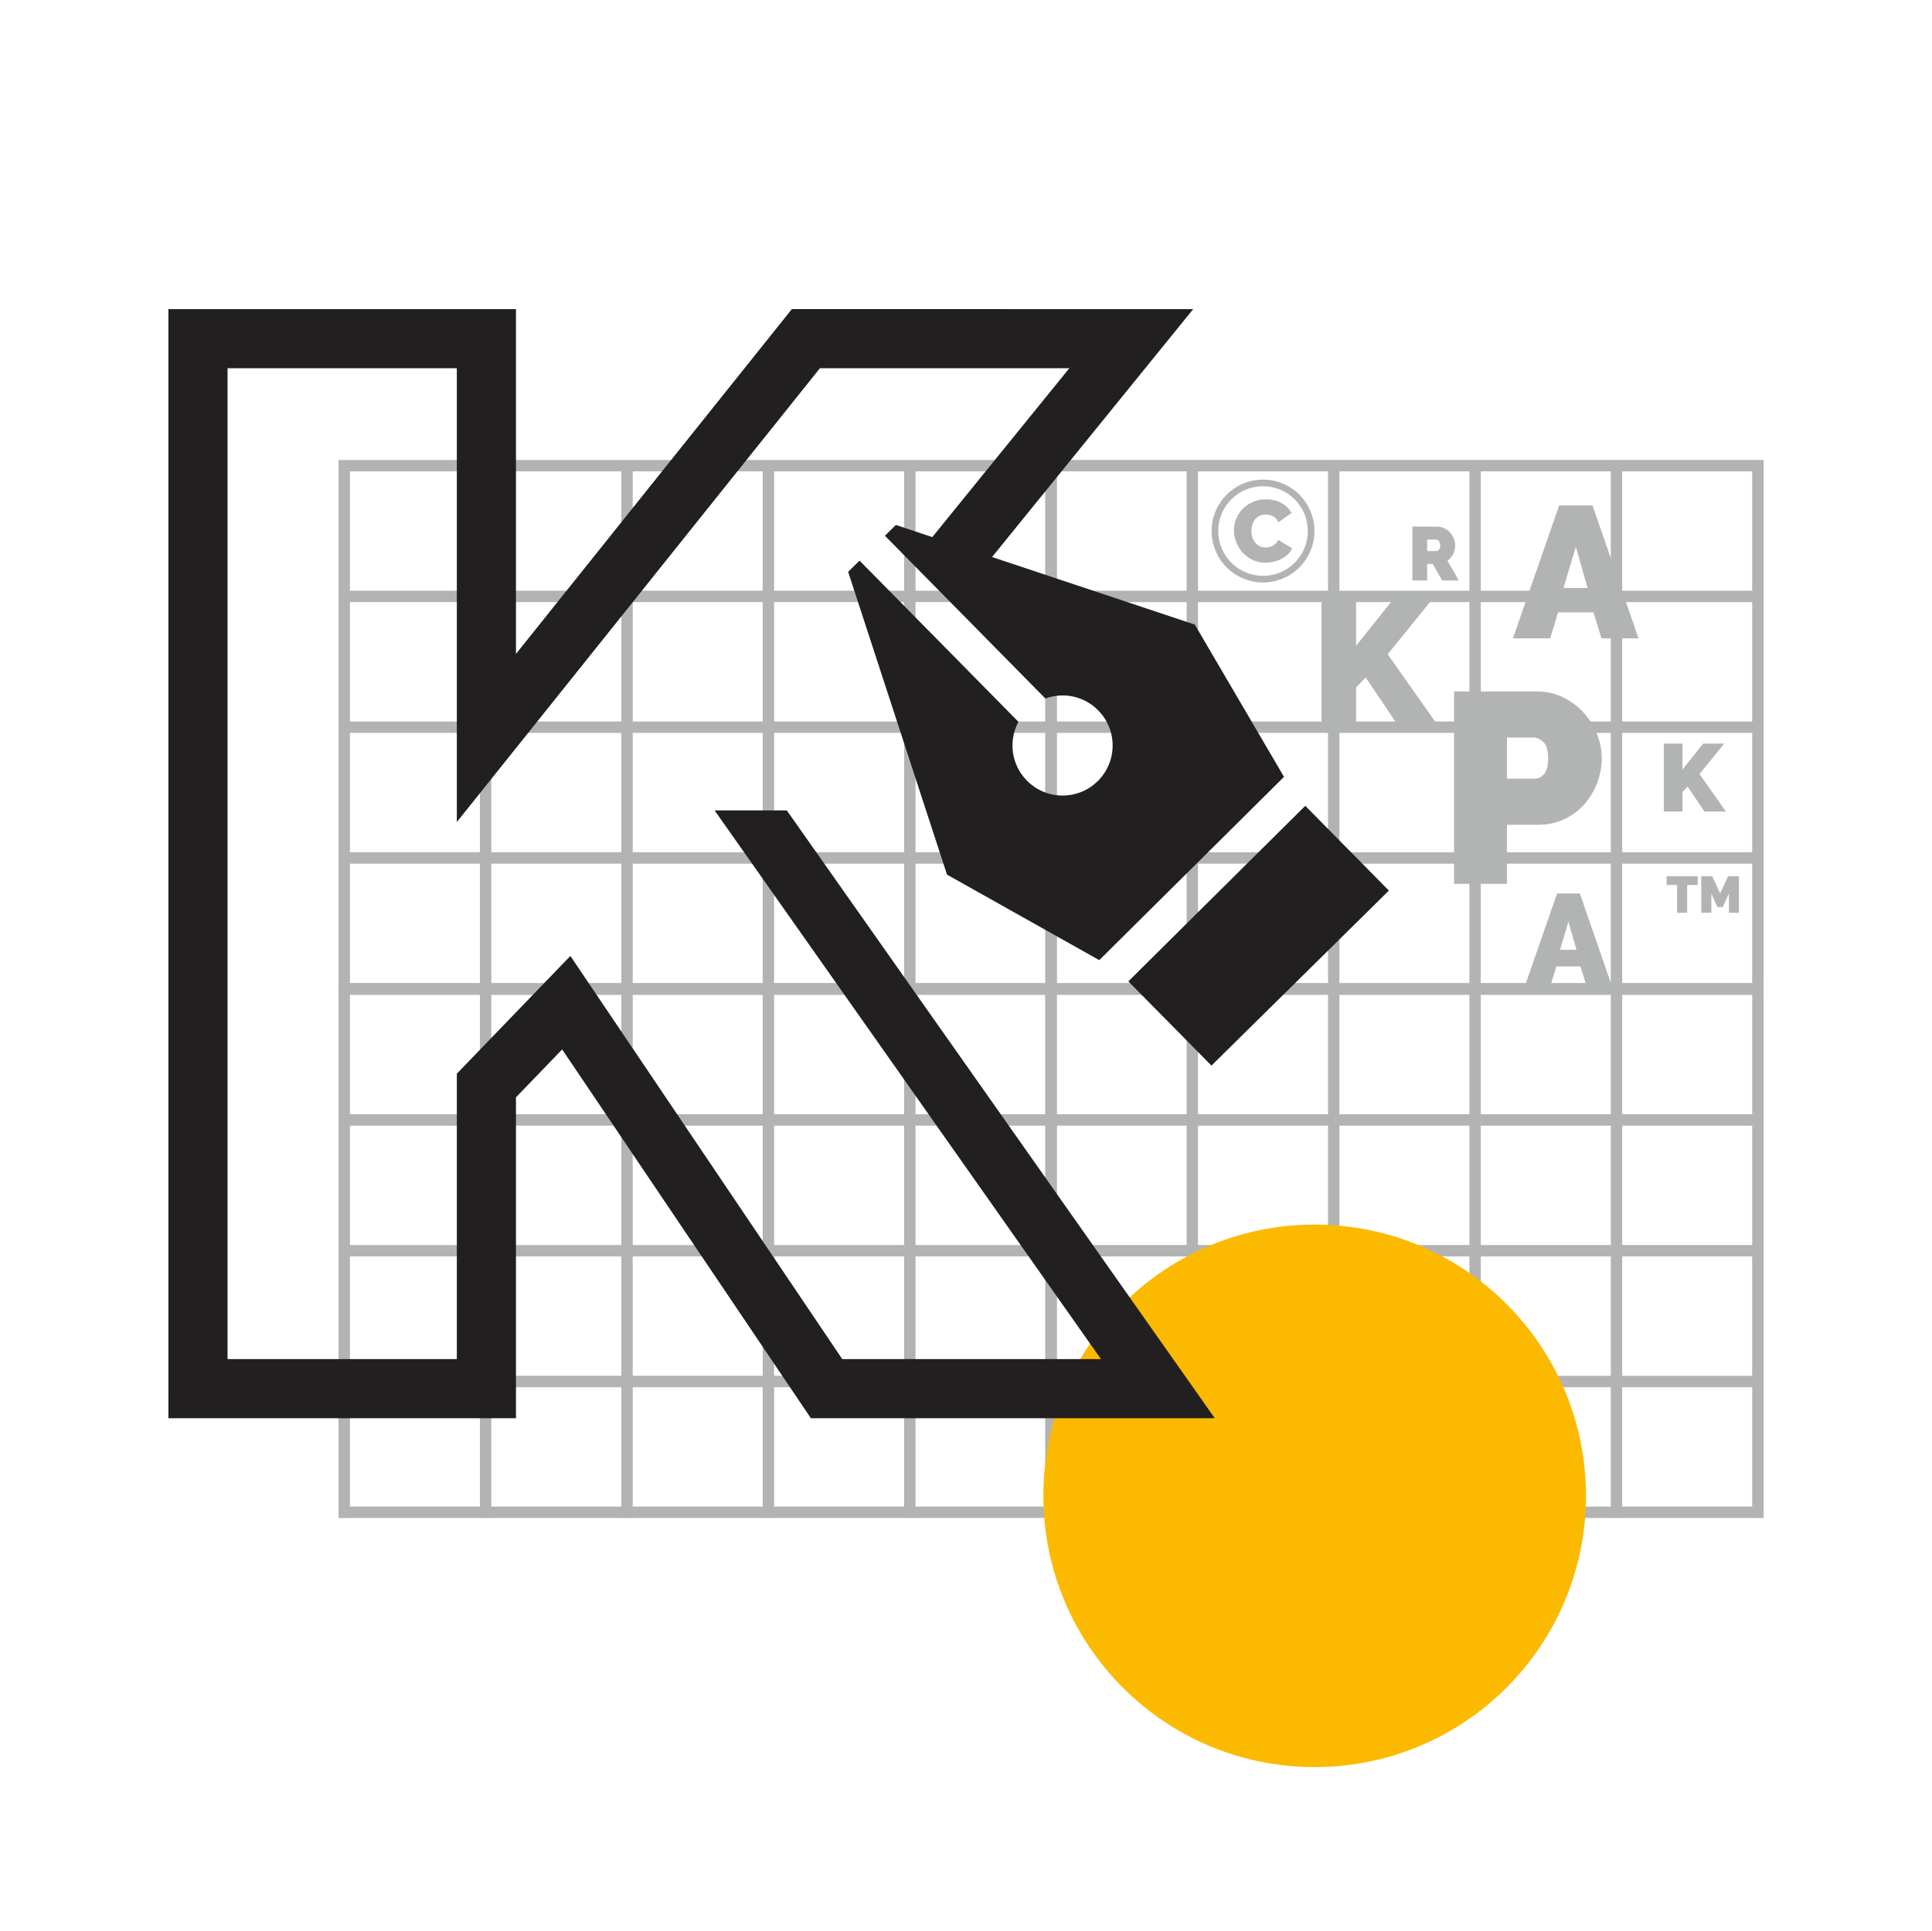 <?xml version="1.0" encoding="UTF-8"?>
<!DOCTYPE svg PUBLIC "-//W3C//DTD SVG 1.1//EN" "http://www.w3.org/Graphics/SVG/1.1/DTD/svg11.dtd">
<!-- Creator: CorelDRAW 2018 (64-Bit) -->
<svg xmlns="http://www.w3.org/2000/svg" xml:space="preserve" width="100%" height="100%" version="1.1" style="shape-rendering:geometricPrecision; text-rendering:geometricPrecision; image-rendering:optimizeQuality; fill-rule:evenodd; clip-rule:evenodd"
viewBox="0 0 20999.99 20995"
 xmlns:xlink="http://www.w3.org/1999/xlink">
 <defs>
  <style type="text/css">
   <![CDATA[
    .fil0 {fill:none}
    .fil4 {fill:#B2B3B3}
    .fil2 {fill:#FBBA00}
    .fil3 {fill:#211F1F;fill-rule:nonzero}
    .fil1 {fill:#B2B3B3;fill-rule:nonzero}
   ]]>
  </style>
 </defs>
 <g id="Layer_x0020_1">
  <rect class="fil0" y="0" width="20999.99" height="20995"/>
  <g id="_1811320756176">
   <path class="fil1" d="M6877.37 5123.89l0 1297.74 1412.97 0 0 -1297.74 -1412.97 0zm-3073.72 0l0 1297.74 1412.97 0 0 -1297.74 -1412.97 0zm0 1421.62l0 1297.76 1412.97 0 0 -1297.76 -1412.97 0zm0 1421.65l0 1297.74 1412.97 0 0 -1297.74 -1412.97 0zm0 1421.62l0 1297.74 1412.97 0 0 -1297.74 -1412.97 0zm0 1421.63l0 0.82 -123.89 0 0 -0.82 0 -123.89 0 -1297.74 0 -123.89 0 -1297.74 0 -123.89 0 -1297.76 0 -123.89 0 -1297.74 0 -123.89 123.89 0 4486.7 0 123.89 0 1412.97 0 123.89 0 1412.97 0 29.14 0 94.74 0 0 5811.23 -123.89 0 0 -0.81 -1412.97 0 0 0.81 -123.89 0 0 -0.81 -1412.97 0 0 0.81 -123.89 0 0 -0.81 -1412.97 0 0 0.81 -123.89 0 0 -0.81 -1412.97 0 0 0.81 -123.89 0 0 -0.81 -1412.97 0 0 0.01zm7560.42 -123.89l0 -1297.74 -1412.97 0 0 1297.74 1412.97 0zm0 -1421.62l0 -1297.74 -1412.97 0 0 1297.74 1412.97 0zm0 -1421.63l0 -1297.76 -1412.97 0 0 1297.76 1412.97 0zm0 -1421.65l0 -1297.74 -1412.97 0 0 1297.74 1412.97 0zm-1536.86 4264.9l0 -1297.74 -1412.97 0 0 1297.74 1412.97 0zm0 -1421.62l0 -1297.74 -1412.97 0 0 1297.74 1412.97 0zm0 -1421.63l0 -1297.76 -1412.97 0 0 1297.76 1412.97 0zm0 -1421.65l0 -1297.74 -1412.97 0 0 1297.74 1412.97 0zm-4486.7 -1297.73l0 1297.74 1412.97 0 0 -1297.74 -1412.97 0zm0 1421.62l0 1297.76 1412.97 0 0 -1297.76 -1412.97 0zm0 1421.65l0 1297.74 1412.97 0 0 -1297.74 -1412.97 0zm0 1421.62l0 1297.74 1412.97 0 0 -1297.74 -1412.97 0zm2949.84 0l-1412.97 0 0 1297.74 1412.97 0 0 -1297.74zm-1412.98 -123.88l1412.97 0 0 -1297.74 -1412.97 0 0 1297.74zm0 -1421.63l1412.97 0 0 -1297.76 -1412.97 0 0 1297.76z"/>
   <path class="fil1" d="M6877.37 10815.13l0 1297.74 1412.97 0 0 -1297.74 -1412.97 0zm-3073.72 0l0 1297.74 1412.97 0 0 -1297.74 -1412.97 0zm0 1421.63l0 1297.74 1412.97 0 0 -1297.74 -1412.97 0zm0 1421.62l0 1297.76 1412.97 0 0 -1297.76 -1412.97 0zm0 1421.65l0 1297.74 1412.97 0 0 -1297.74 -1412.97 0zm0 1421.63l0 0.81 -123.89 0 0 -0.81 0 -123.89 0 -1297.74 0 -123.89 0 -1297.76 0 -123.89 0 -1297.74 0 -123.89 0 -1297.74 0 -123.89 123.89 0 4486.7 0 123.89 0 1412.97 0 123.89 0 1412.97 0 29.14 0 94.74 0 0 5811.22 -123.89 0 0 -0.81 -1412.97 0 0 0.81 -123.89 0 0 -0.81 -1412.97 0 0 0.81 -123.89 0 0 -0.81 -1412.97 0 0 0.81 -123.89 0 0 -0.81 -1412.97 0 0 0.81 -123.89 0 0 -0.81 -1412.97 0 0 0.02zm7560.42 -123.89l0 -1297.74 -1412.97 0 0 1297.74 1412.97 0zm0 -1421.63l0 -1297.76 -1412.97 0 0 1297.76 1412.97 0zm0 -1421.65l0 -1297.74 -1412.97 0 0 1297.74 1412.97 0zm0 -1421.62l0 -1297.74 -1412.97 0 0 1297.74 1412.97 0zm-1536.86 4264.9l0 -1297.74 -1412.97 0 0 1297.74 1412.97 0zm0 -1421.63l0 -1297.76 -1412.97 0 0 1297.76 1412.97 0zm0 -1421.65l0 -1297.74 -1412.97 0 0 1297.74 1412.97 0zm0 -1421.62l0 -1297.74 -1412.97 0 0 1297.74 1412.97 0zm-4486.7 -1297.74l0 1297.74 1412.97 0 0 -1297.74 -1412.97 0zm0 1421.63l0 1297.74 1412.97 0 0 -1297.74 -1412.97 0zm0 1421.62l0 1297.76 1412.97 0 0 -1297.76 -1412.97 0zm0 1421.65l0 1297.74 1412.97 0 0 -1297.74 -1412.97 0zm2949.84 0l-1412.97 0 0 1297.74 1412.97 0 0 -1297.74zm-1412.98 -123.89l1412.97 0 0 -1297.76 -1412.97 0 0 1297.76zm0 -1421.65l1412.97 0 0 -1297.74 -1412.97 0 0 1297.74z"/>
   <path class="fil1" d="M14558.88 5123.89l0 1297.74 1412.97 0 0 -1297.74 -1412.97 0zm-3073.72 0l0 1297.74 1412.97 0 0 -1297.74 -1412.97 0zm0 1421.62l0 1297.76 1412.97 0 0 -1297.76 -1412.97 0zm0 1421.65l0 1297.74 1412.97 0 0 -1297.74 -1412.97 0zm0 1421.62l0 1297.74 1412.97 0 0 -1297.74 -1412.97 0zm0 1421.63l0 0.82 -123.89 0 0 -0.82 0 -123.89 0 -1297.74 0 -123.89 0 -1297.74 0 -123.89 0 -1297.76 0 -123.89 0 -1297.74 0 -123.89 123.89 0 4486.7 0 123.89 0 1413 0 123.89 0 1412.95 0 29.17 0 94.72 0 0 5811.23 -123.89 0 0 -0.81 -1412.95 0 0 0.81 -123.89 0 0 -0.81 -1413 0 0 0.81 -123.89 0 0 -0.81 -1412.97 0 0 0.81 -123.89 0 0 -0.81 -1412.97 0 0 0.81 -123.89 0 0 -0.81 -1412.97 0 -0.01 0.01zm7560.42 -123.89l0 -1297.74 -1412.95 0 0 1297.74 1412.95 0zm0 -1421.62l0 -1297.74 -1412.95 0 0 1297.74 1412.95 0zm0 -1421.63l0 -1297.76 -1412.95 0 0 1297.76 1412.95 0zm0 -1421.65l0 -1297.74 -1412.95 0 0 1297.74 1412.95 0zm-1536.84 4264.9l0 -1297.74 -1413 0 0 1297.74 1413 0zm0 -1421.62l0 -1297.74 -1413 0 0 1297.74 1413 0zm0 -1421.63l0 -1297.76 -1413 0 0 1297.76 1413 0zm0 -1421.65l0 -1297.74 -1413 0 0 1297.74 1413 0zm-4486.72 -1297.73l0 1297.74 1412.97 0 0 -1297.74 -1412.97 0zm0 1421.62l0 1297.76 1412.97 0 0 -1297.76 -1412.97 0zm0 1421.65l0 1297.74 1412.97 0 0 -1297.74 -1412.97 0zm0 1421.62l0 1297.74 1412.97 0 0 -1297.74 -1412.97 0zm2949.83 0l-1412.97 0 0 1297.74 1412.97 0 0 -1297.74zm-1412.97 -123.88l1412.97 0 0 -1297.74 -1412.97 0 0 1297.74zm0 -1421.63l1412.97 0 0 -1297.76 -1412.97 0 0 1297.76z"/>
   <path class="fil1" d="M14558.88 10815.13l0 1297.74 1412.97 0 0 -1297.74 -1412.97 0zm-3073.72 0l0 1297.74 1412.97 0 0 -1297.74 -1412.97 0zm0 1421.63l0 1297.74 1412.97 0 0 -1297.74 -1412.97 0zm0 1421.62l0 1297.76 1412.97 0 0 -1297.76 -1412.97 0zm0 1421.65l0 1297.74 1412.97 0 0 -1297.74 -1412.97 0zm0 1421.63l0 0.81 -123.89 0 0 -0.81 0 -123.89 0 -1297.74 0 -123.89 0 -1297.76 0 -123.89 0 -1297.74 0 -123.89 0 -1297.74 0 -123.89 123.89 0 4486.7 0 123.89 0 1413 0 123.89 0 1412.95 0 29.17 0 94.72 0 0 5811.22 -123.89 0 0 -0.81 -1412.95 0 0 0.81 -123.89 0 0 -0.81 -1413 0 0 0.81 -123.89 0 0 -0.81 -1412.97 0 0 0.81 -123.89 0 0 -0.81 -1412.97 0 0 0.81 -123.89 0 0 -0.81 -1412.97 0 -0.01 0.02zm7560.42 -123.89l0 -1297.74 -1412.95 0 0 1297.74 1412.95 0zm0 -1421.63l0 -1297.76 -1412.95 0 0 1297.76 1412.95 0zm0 -1421.65l0 -1297.74 -1412.95 0 0 1297.74 1412.95 0zm0 -1421.62l0 -1297.74 -1412.95 0 0 1297.74 1412.95 0zm-1536.84 4264.9l0 -1297.74 -1413 0 0 1297.74 1413 0zm0 -1421.63l0 -1297.76 -1413 0 0 1297.76 1413 0zm0 -1421.65l0 -1297.74 -1413 0 0 1297.74 1413 0zm0 -1421.62l0 -1297.74 -1413 0 0 1297.74 1413 0zm-4486.72 -1297.74l0 1297.74 1412.97 0 0 -1297.74 -1412.97 0zm0 1421.63l0 1297.74 1412.97 0 0 -1297.74 -1412.97 0zm0 1421.62l0 1297.76 1412.97 0 0 -1297.76 -1412.97 0zm0 1421.65l0 1297.74 1412.97 0 0 -1297.74 -1412.97 0zm2949.83 0l-1412.97 0 0 1297.74 1412.97 0 0 -1297.74zm-1412.97 -123.89l1412.97 0 0 -1297.76 -1412.97 0 0 1297.76zm0 -1421.65l1412.97 0 0 -1297.74 -1412.97 0 0 1297.74z"/>
  </g>
  <circle class="fil2" cx="14289.98" cy="16261.09" r="2948.84"/>
  <path class="fil3" d="M1830.61 15096.03l0 -11735.74 3777.71 0 0 3748.42 2998.72 -3748.45 4362.56 0.03 -2186.54 2695.05 2204.11 734.76 969.42 1654.85 -2008.01 1992.53 -1655.07 -929.67 -1074.53 -3291.49 123.93 -121.82 1727.14 1752.24c-40.65,75.56 -64.02,161.93 -64.64,253.69 -2.03,300.56 239.98,545.86 540.54,547.9 300.53,2.01 545.86,-239.98 547.87,-540.54 2.03,-300.56 -239.96,-545.84 -540.52,-547.87 -67.11,-0.46 -131.38,11.29 -190.88,33.04l-1743.87 -1769.18 119.04 -116.96 396.02 132.02 1489.41 -1835.77 -2711.14 0 -3946.34 4932.92 0 -4932.92 -2492.17 0 0 10771.59 2492.17 0 0 -3102.8 1234.14 -1279.85 2955.35 4382.64 2812.05 0 -4199.56 -5964.58 784.67 0 4652.07 6607.34 -4390.23 0 -2703.59 -4009.33 -502.13 520.72 0 3488.61 -3777.71 0 0 -321.38 0.01 0zm11337.38 -3512.11l1928.56 -1902.64 -908.87 -921.27 -1923.06 1908.29 903.37 915.61 0 0.01z"/>
  <path class="fil1" d="M15351.83 6309.93l0 -584.79 268.52 0c28.56,0 54.91,5.9 79.06,17.72 24.15,11.8 44.9,27.19 62.2,46.1 17.27,18.95 30.86,40.66 40.77,65.08 9.88,24.43 14.81,49.01 14.81,73.73 0,34.03 -7.42,65.74 -22.24,95.1 -14.82,29.4 -35.42,53.41 -61.79,72.09l123.55 214.96 -181.21 0 -102.94 -179.55 -60.12 0 0 179.55 -160.63 0 0.02 0.01zm160.62 -319.57l101.31 0c9.88,0 19.06,-5.5 27.59,-16.48 8.51,-10.99 12.75,-26.35 12.75,-46.11 0,-20.32 -4.94,-35.83 -14.81,-46.55 -9.89,-10.71 -19.79,-16.06 -29.66,-16.06l-97.18 0 0 125.21 0 -0.01z"/>
  <path class="fil1" d="M16947.5 5494.61l362.28 0 500.63 1444.95 -402.94 0 -87.52 -282.9 -384.64 0 -85.48 282.9 -405.01 0 502.68 -1444.95zm309.36 897.5l-128.21 -447.73 -134.33 447.73 262.55 0 -0.01 0z"/>
  <path class="fil1" d="M15805.25 9607.94l0 -2091.08 901.23 0c102.09,0 196.34,21.12 282.73,63.34 86.41,42.22 160.53,97.2 222.36,164.92 61.86,67.74 110.44,145.3 145.79,232.66 35.34,87.37 53.01,175.25 53.01,263.6 0,92.28 -16.69,182.11 -50.06,269.48 -33.38,87.37 -79.99,164.92 -139.89,232.66 -59.89,67.75 -132.54,121.75 -217.94,161.98 -85.42,40.25 -179.15,60.38 -281.27,60.38l-341.63 0 0 642.05 -574.32 0 -0.01 0.01zm574.33 -1142.74l303.34 0c35.34,0 68.22,-16.19 98.67,-48.59 30.43,-32.39 45.64,-90.81 45.64,-175.23 0,-86.41 -17.68,-145.29 -53.02,-176.73 -35.33,-31.41 -70.67,-47.11 -106.02,-47.11l-288.62 0 0 447.65 0.01 0.01z"/>
  <polygon class="fil1" points="18084.96,8822.45 18084.96,8083.8 18287.83,8083.8 18287.83,8364.68 18512.55,8083.8 18741.42,8083.8 18473.03,8414.61 18760.15,8822.45 18527.12,8822.45 18344,8550.92 18287.83,8609.19 18287.83,8822.45 "/>
  <path class="fil1" d="M16924.76 9712.9l247.27 0 341.73 986.26 -275.05 0 -59.72 -193.09 -262.55 0 -58.35 193.09 -276.43 0 343.11 -986.26 -0.01 0zm211.16 612.58l-87.52 -305.6 -91.69 305.6 179.2 0 0.01 0z"/>
  <polygon class="fil1" points="14364.14,7868.27 14364.14,6498.91 14740.23,6498.91 14740.23,7019.66 15156.84,6498.91 15581.15,6498.91 15083.53,7112.24 15615.85,7868.27 15183.83,7868.27 14844.38,7364.88 14740.23,7472.88 14740.23,7868.27 "/>
  <path class="fil1" d="M13412.39 5766.06c0,-41.45 7.82,-82.25 23.44,-122.44 15.61,-40.18 38.42,-76.21 68.4,-108.08 29.95,-31.88 66.3,-57.71 109.01,-77.47 42.74,-19.78 91.53,-29.66 146.36,-29.66 65.68,0 122.58,13.55 170.72,40.65 48.15,27.11 84.03,62.97 107.62,107.63l-142.52 101.37c-6.38,-16.56 -14.81,-30.28 -25.36,-41.11 -10.51,-10.84 -22.14,-19.46 -34.89,-25.82 -12.76,-6.39 -25.98,-10.84 -39.69,-13.4 -13.72,-2.55 -26.96,-3.83 -39.69,-3.83 -26.78,0 -49.91,5.26 -69.36,15.78 -19.46,10.55 -35.38,24.23 -47.82,41.14 -12.43,16.91 -21.68,36.03 -27.75,57.38 -6.04,21.36 -9.09,42.57 -9.09,63.61 0,23.59 3.52,46.25 10.55,67.92 7,21.68 17.2,40.8 30.59,57.38 13.39,16.58 29.82,29.81 49.25,39.69 19.46,9.88 41.28,14.81 65.51,14.81 12.75,0 25.83,-1.42 39.22,-4.3 13.39,-2.87 26.3,-7.64 38.73,-14.35 12.44,-6.69 23.6,-15.29 33.5,-25.81 9.88,-10.55 17.69,-23.45 23.42,-38.76l152.08 90.88c-10.2,24.87 -25.66,47.18 -46.38,66.95 -20.75,19.76 -44.34,36.35 -70.79,49.74 -26.46,13.39 -54.85,23.59 -85.12,30.6 -30.31,7.03 -59.79,10.54 -88.48,10.54 -50.38,0 -96.46,-10.05 -138.22,-30.13 -41.78,-20.1 -77.81,-46.72 -108.09,-79.87 -30.3,-33.18 -53.72,-70.78 -70.31,-112.88 -16.57,-42.07 -24.87,-84.81 -24.87,-128.16l0.03 0z"/>
  <path class="fil4" d="M13728.51 5213.76c308.73,0 558.98,250.26 558.98,558.98 0,308.73 -250.25,558.98 -558.98,558.98 -308.73,0 -558.98,-250.25 -558.98,-558.98 0,-308.72 250.25,-558.98 558.98,-558.98zm0 72.01c268.96,0 486.98,218.01 486.98,486.97 0,268.96 -218.02,486.98 -486.98,486.98 -268.96,0 -486.98,-218.02 -486.98,-486.98 0,-268.96 218.02,-486.97 486.98,-486.97z"/>
  <polygon class="fil1" points="18452.66,9620.64 18338.6,9620.64 18338.6,9922.61 18229.56,9922.61 18229.56,9620.64 18114.93,9620.64 18114.93,9525.58 18452.66,9525.58 "/>
  <polygon id="_1" class="fil1" points="18792.64,9922.61 18792.64,9713.46 18726.11,9860.52 18667.95,9860.52 18601.42,9713.46 18601.42,9922.61 18492.37,9922.61 18492.37,9525.58 18611.47,9525.58 18697.04,9712.35 18783.13,9525.58 18901.69,9525.58 18901.69,9922.61 "/>
 </g>
</svg>
